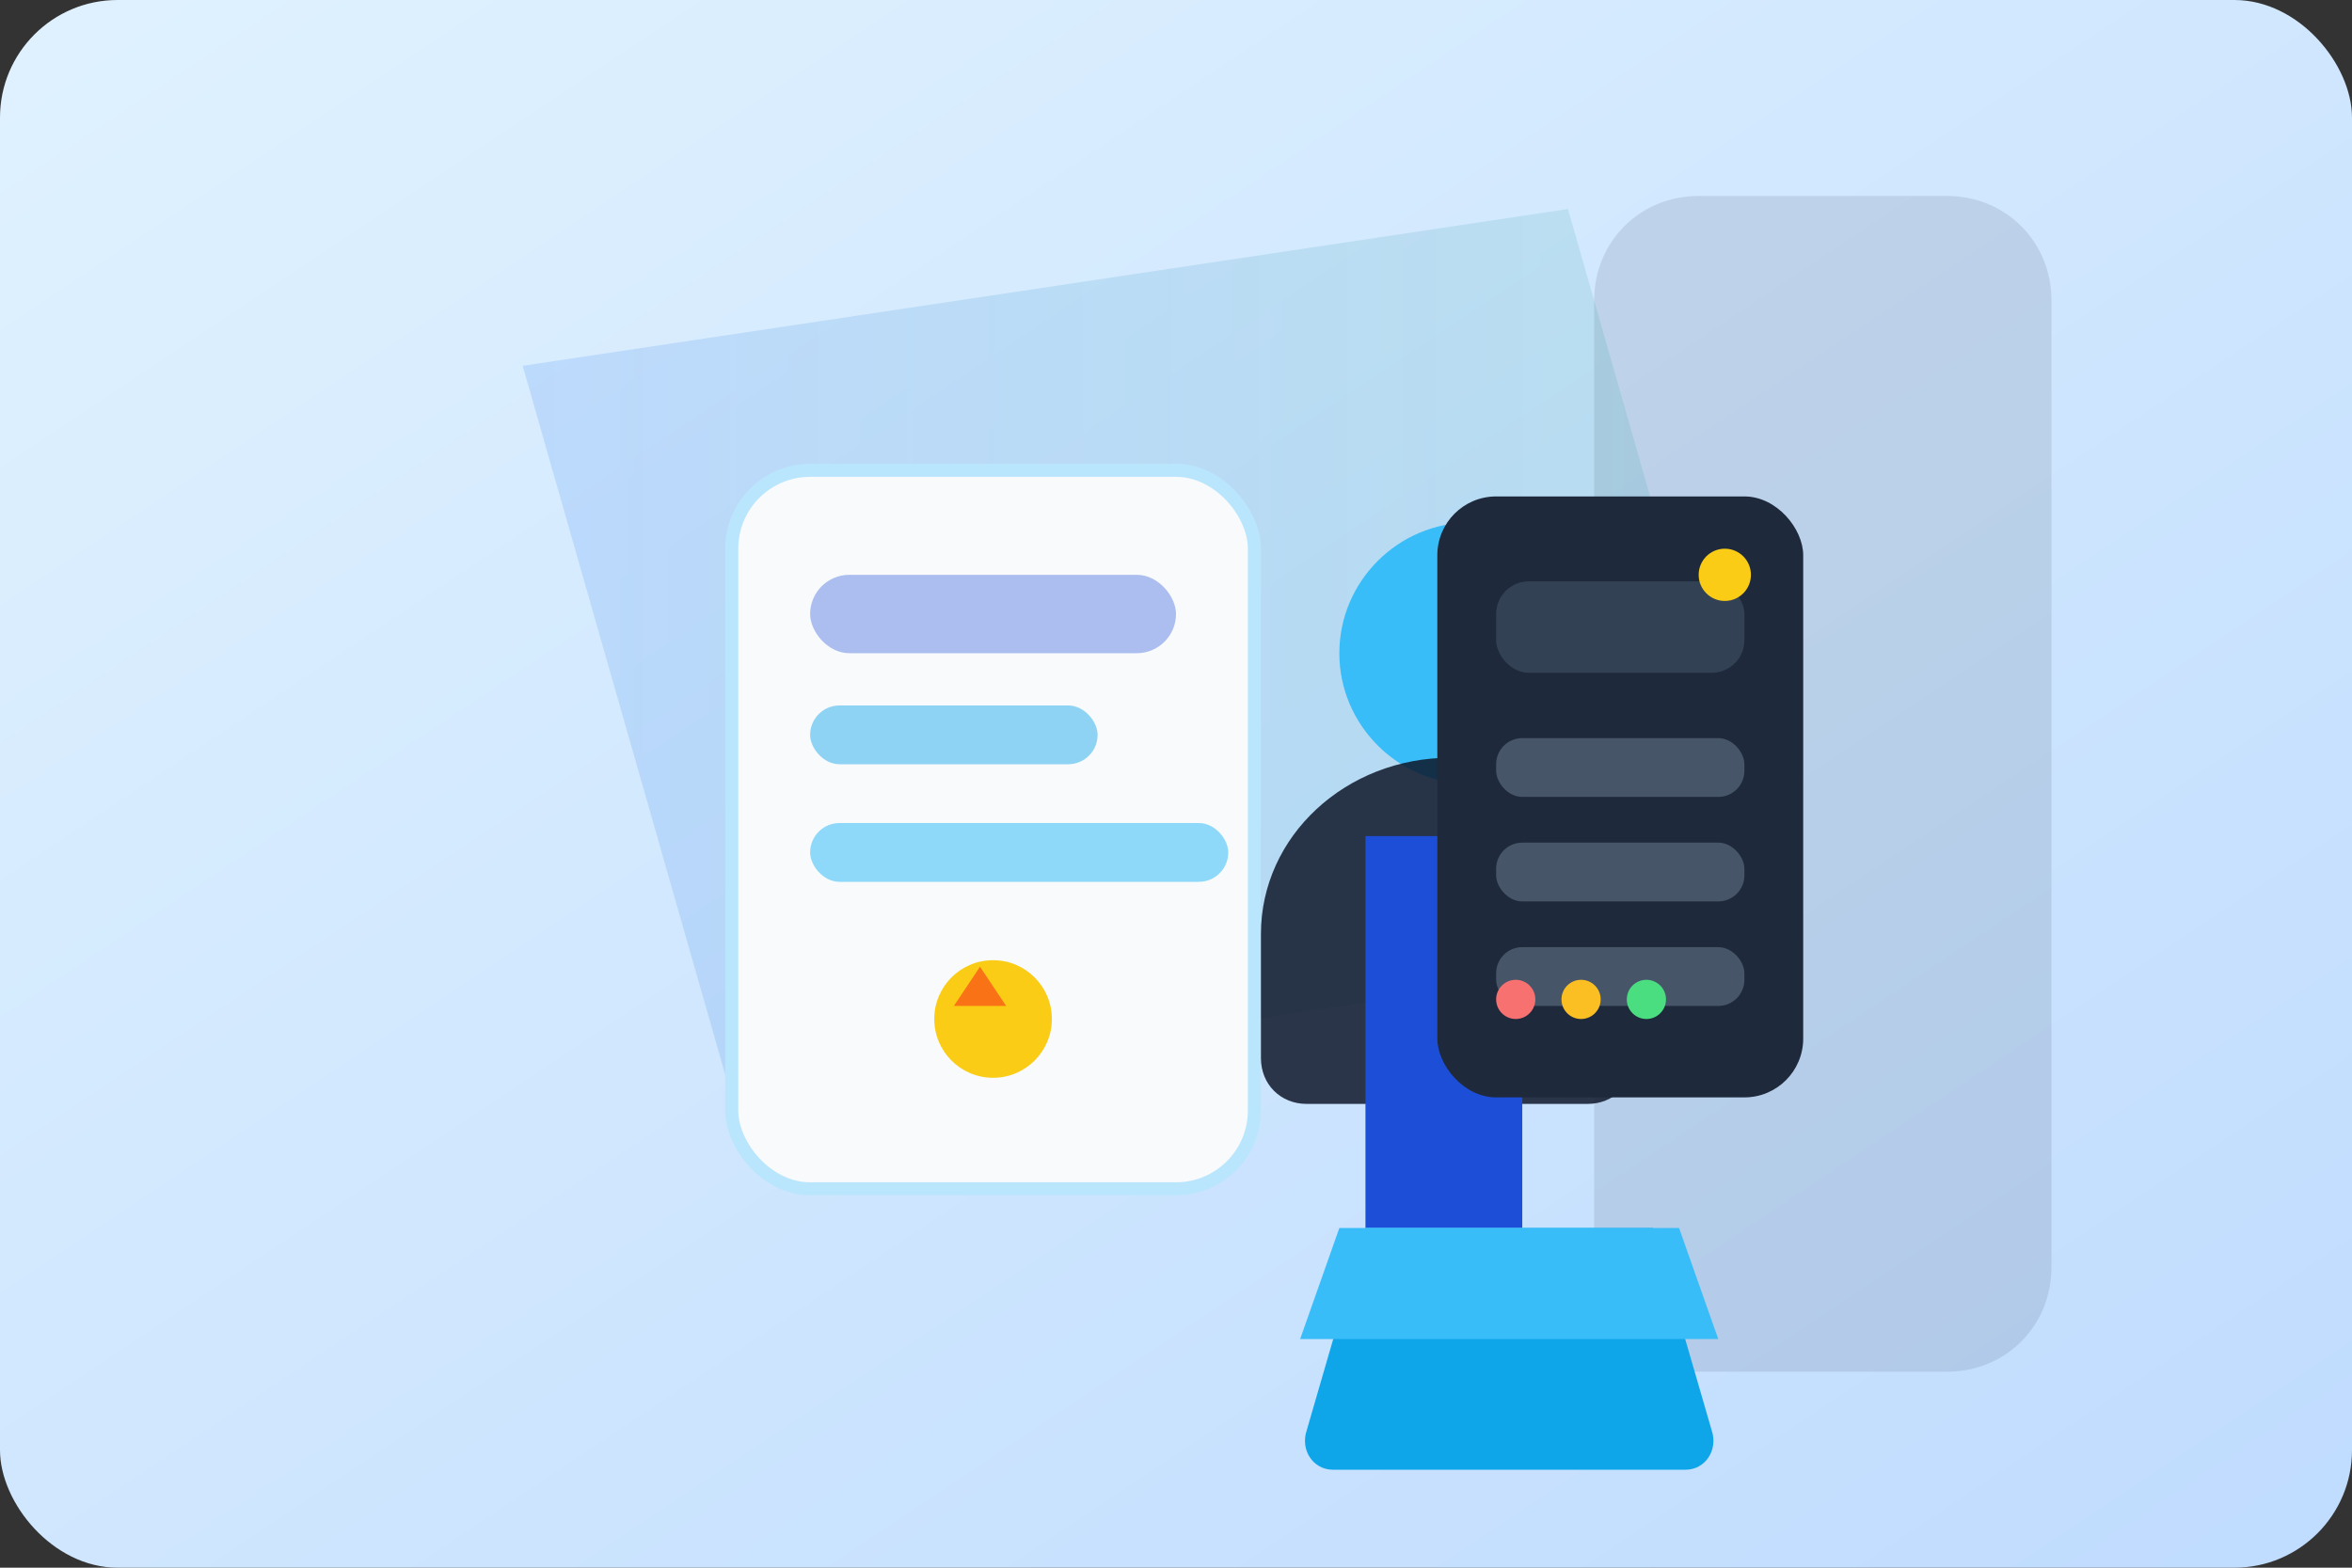 <svg xmlns="http://www.w3.org/2000/svg" width="720" height="480" viewBox="0 0 720 480" role="img" aria-labelledby="title desc">
  <rect x="0" y="0" width="720" height="480" fill="#333333" stroke="none"/>
  <title id="title">חשמלאי מקצועי</title>
  <desc id="desc">איור של חשמלאי שעובד בצורה בטוחה עם לוח חשמל מואר</desc>
  <defs>
    <linearGradient id="bg" x1="0%" y1="0%" x2="100%" y2="100%">
      <stop offset="0%" stop-color="#e0f2fe" />
      <stop offset="100%" stop-color="#bfdbfe" />
    </linearGradient>
    <linearGradient id="beam" x1="0%" y1="0%" x2="100%" y2="0%">
      <stop offset="0%" stop-color="rgba(59,130,246,0.22)" />
      <stop offset="100%" stop-color="rgba(13,148,136,0.15)" />
    </linearGradient>
  </defs>
  <rect width="720" height="480" fill="url(#bg)" rx="36" />
  <path d="M520 60h76c18 0 32 14 32 32v296c0 18-14 32-32 32h-76c-18 0-32-14-32-32V92c0-18 14-32 32-32z" fill="#0f172a" opacity="0.1" />
  <path d="M160 112l320-48 64 224-320 48z" fill="url(#beam)" opacity="0.8" />
  <g transform="translate(160 96)">
    <rect x="64" y="48" width="160" height="220" rx="24" fill="#f8fafc" stroke="#bae6fd" stroke-width="4" />
    <rect x="88" y="80" width="112" height="24" rx="12" fill="#1d4ed8" opacity="0.35" />
    <rect x="88" y="120" width="88" height="18" rx="9" fill="#0ea5e9" opacity="0.45" />
    <rect x="88" y="156" width="128" height="18" rx="9" fill="#38bdf8" opacity="0.55" />
    <circle cx="144" cy="216" r="18" fill="#facc15" />
    <path d="M140 200l8 12h-16z" fill="#f97316" />
  </g>
  <g transform="translate(340 160)">
    <path d="M70 40c0-22 18-40 40-40s40 18 40 40-18 40-40 40-40-18-40-40z" fill="#38bdf8" />
    <path d="M102 72c32 0 58 24 58 54v38c0 8-6 14-14 14H60c-8 0-14-6-14-14v-38c0-30 26-54 58-54z" fill="#0f172a" opacity="0.85" />
    <path d="M78 96h48v120H78z" fill="#1d4ed8" />
    <path d="M78 216l-18 62c-2 6 2 12 8 12h108c6 0 10-6 8-12l-18-62z" fill="#0ea5e9" />
    <path d="M70 216h104l12 34H58z" fill="#38bdf8" />
    <circle cx="126" cy="16" r="12" fill="#facc15" />
    <circle cx="134" cy="8" r="6" fill="#fde047" />
  </g>
  <g transform="translate(440 152)">
    <rect x="0" y="0" width="112" height="184" rx="18" fill="#1e293b" />
    <rect x="18" y="26" width="76" height="28" rx="10" fill="#334155" />
    <rect x="18" y="74" width="76" height="18" rx="8" fill="#475569" />
    <rect x="18" y="106" width="76" height="18" rx="8" fill="#475569" />
    <rect x="18" y="138" width="76" height="18" rx="8" fill="#475569" />
    <circle cx="88" cy="24" r="8" fill="#facc15" />
    <circle cx="24" cy="154" r="6" fill="#f87171" />
    <circle cx="44" cy="154" r="6" fill="#fbbf24" />
    <circle cx="64" cy="154" r="6" fill="#4ade80" />
  </g>
</svg>